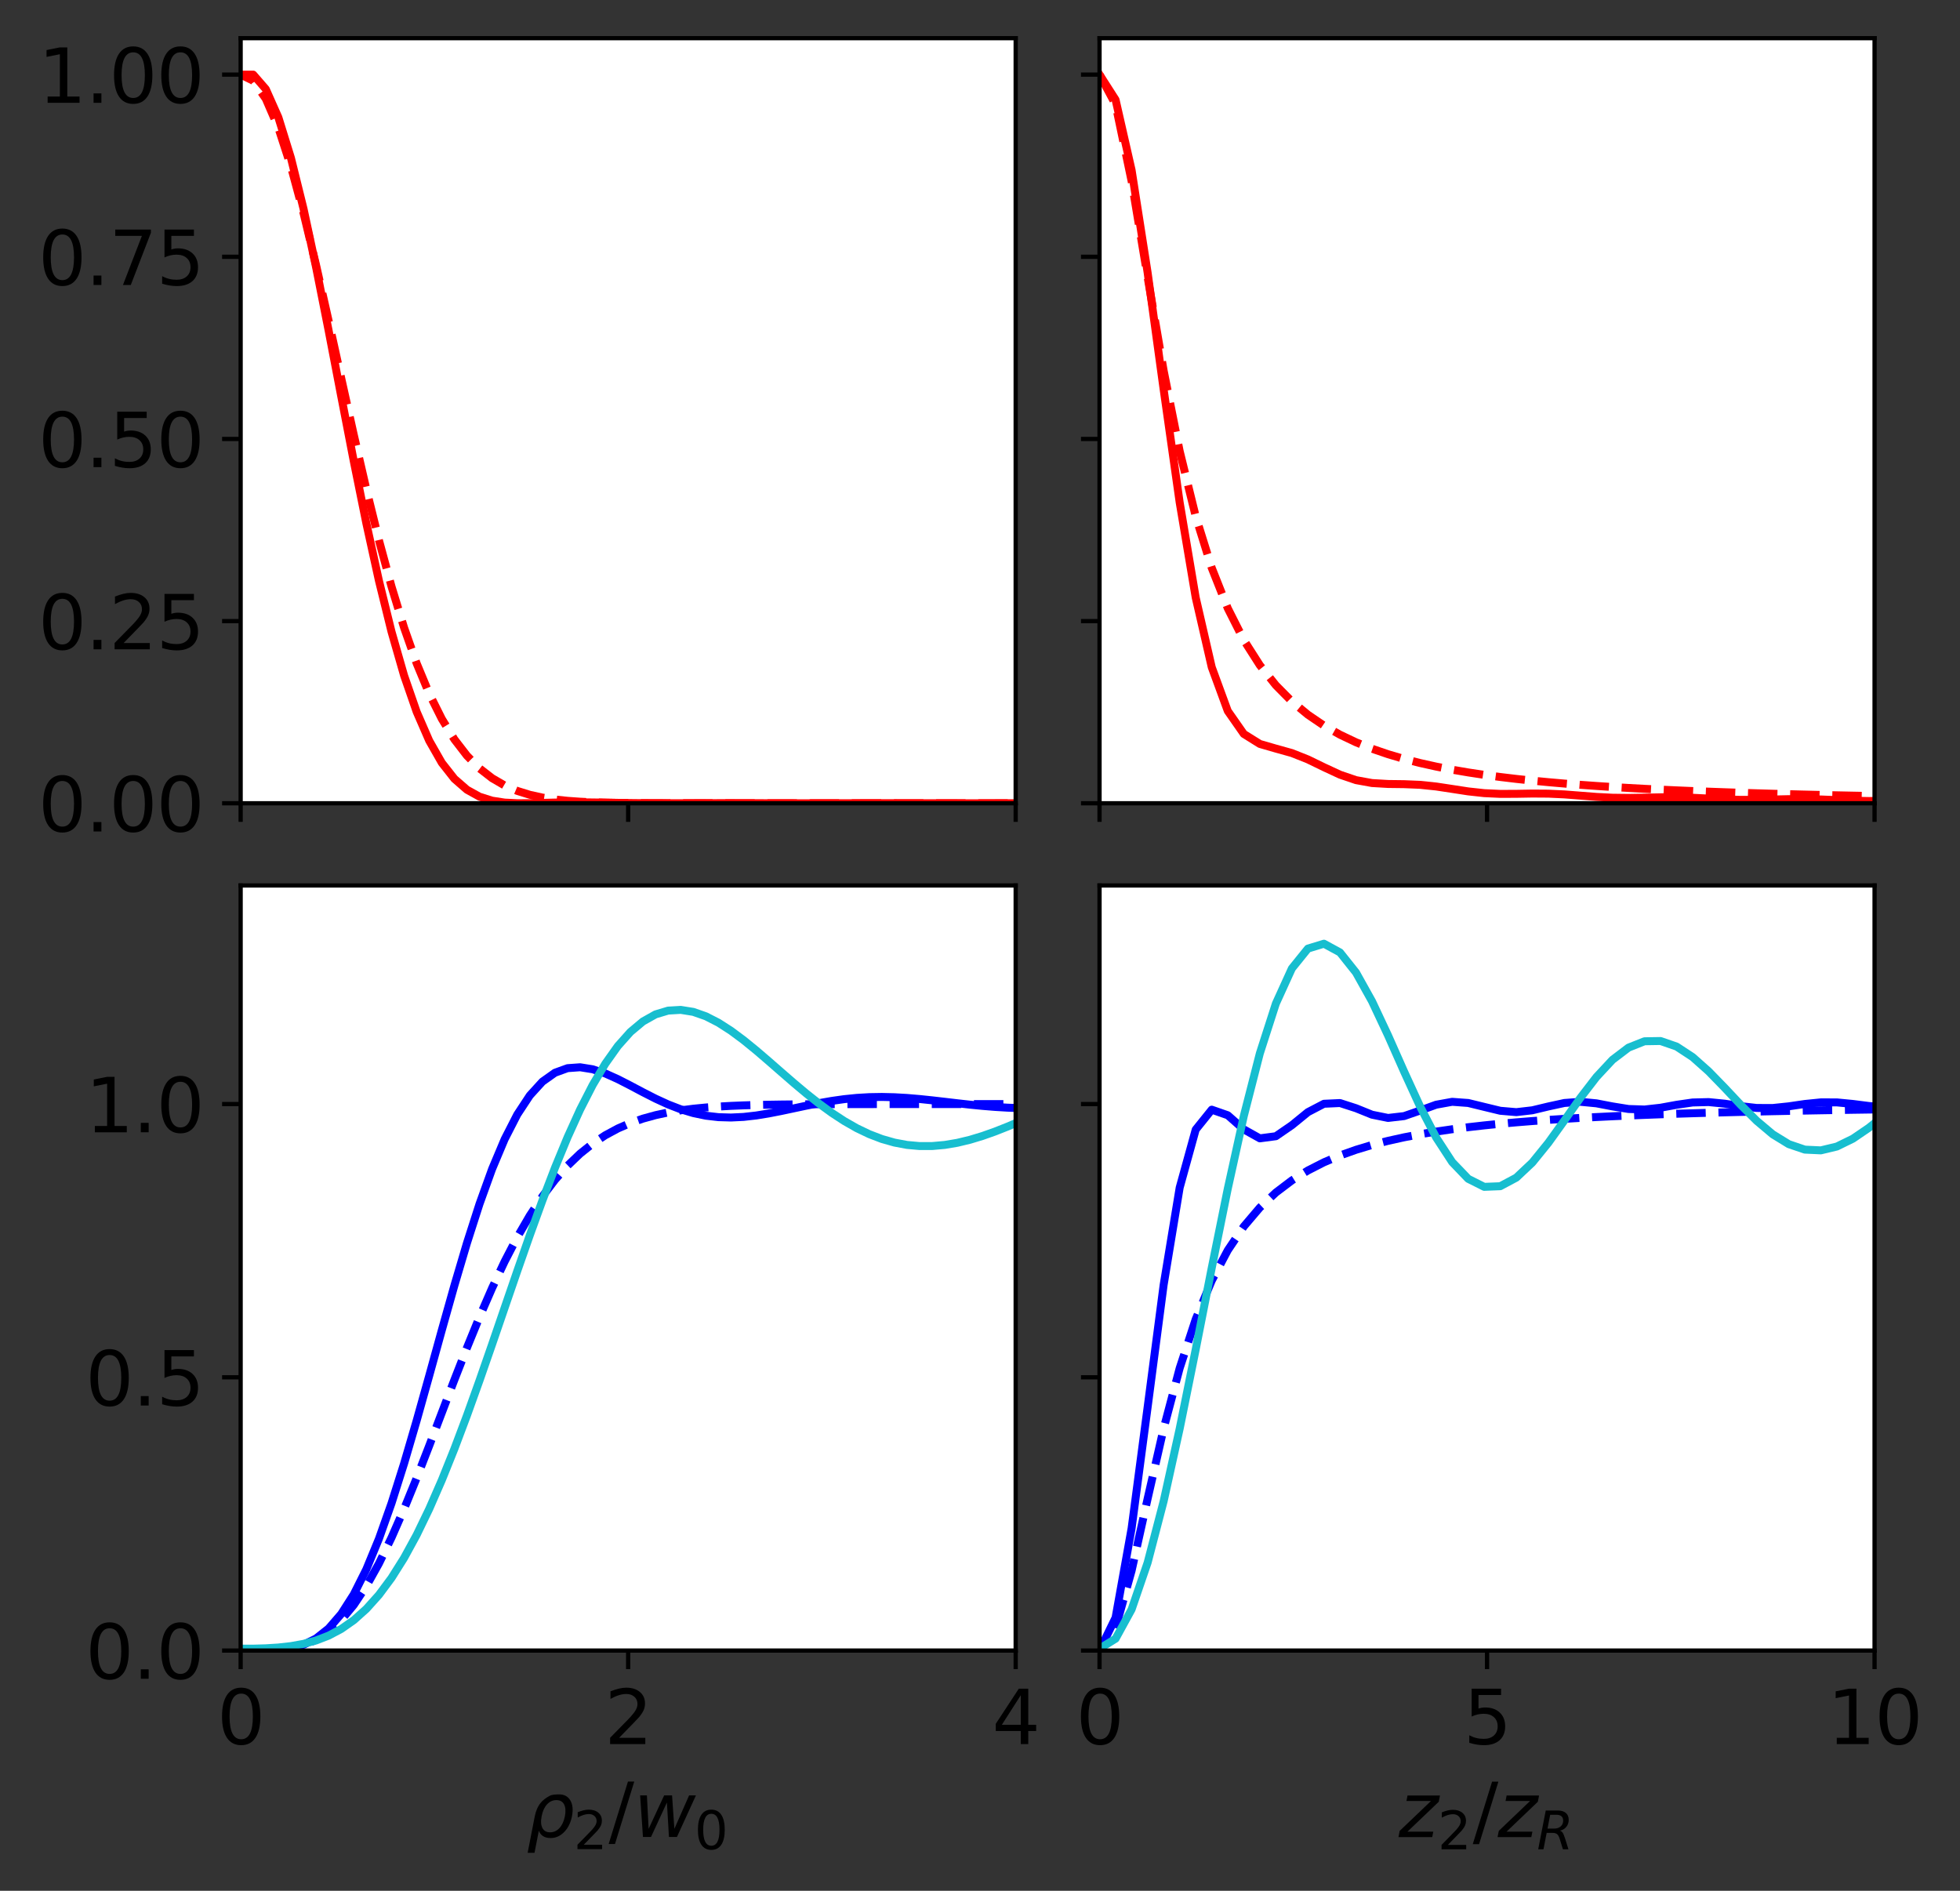 <?xml version="1.0" encoding="utf-8" standalone="no"?>
<!DOCTYPE svg PUBLIC "-//W3C//DTD SVG 1.1//EN"
  "http://www.w3.org/Graphics/SVG/1.1/DTD/svg11.dtd">
<svg height="356.499pt" version="1.1" viewBox="0 0 369.542 356.499" width="369.542pt" xmlns="http://www.w3.org/2000/svg" xmlns:xlink="http://www.w3.org/1999/xlink">
 <rect x="0" y="0" width="369.542" height="356.499" fill="#333333" stroke="none"/>
 <defs>
  <style type="text/css">*{stroke-linecap:butt;stroke-linejoin:round;}</style>
 </defs>
 <g id="figure_1">
  <g id="patch_1">
   <path d="M 0 356.499 
L 369.542 356.499 
L 369.542 0 
L 0 0 
z
" style="fill:none;"/>
  </g>
  <g id="axes_1">
   <g id="patch_2">
    <path d="M 45.372 151.45 
L 191.497 151.45 
L 191.497 7.2 
L 45.372 7.2 
z
" style="fill:#ffffff;"/>
   </g>
   <g id="matplotlib.axis_1">
    <g id="xtick_1">
     <g id="line2d_1">
      <defs>
       <path d="M 0 0 
L 0 3.5 
" id="m3ae72038e8" style="stroke:#000000;stroke-width:0.8;"/>
      </defs>
      <g>
       <use style="stroke:#000000;stroke-width:0.8;" x="45.372" xlink:href="#m3ae72038e8" y="151.45"/>
      </g>
     </g>
    </g>
    <g id="xtick_2">
     <g id="line2d_2">
      <g>
       <use style="stroke:#000000;stroke-width:0.8;" x="118.434" xlink:href="#m3ae72038e8" y="151.45"/>
      </g>
     </g>
    </g>
    <g id="xtick_3">
     <g id="line2d_3">
      <g>
       <use style="stroke:#000000;stroke-width:0.8;" x="191.497" xlink:href="#m3ae72038e8" y="151.45"/>
      </g>
     </g>
    </g>
   </g>
   <g id="matplotlib.axis_2">
    <g id="ytick_1">
     <g id="line2d_4">
      <defs>
       <path d="M 0 0 
L -3.5 0 
" id="mffeefdc581" style="stroke:#000000;stroke-width:0.8;"/>
      </defs>
      <g>
       <use style="stroke:#000000;stroke-width:0.8;" x="45.372" xlink:href="#mffeefdc581" y="151.45"/>
      </g>
     </g>
     <g id="text_1">
      <!-- 0.00 -->
      <g transform="translate(7.2 156.769)scale(0.14 -0.14)">
       <defs>
        <path d="M 2034 4250 
Q 1547 4250 1301 3770 
Q 1056 3291 1056 2328 
Q 1056 1369 1301 889 
Q 1547 409 2034 409 
Q 2525 409 2770 889 
Q 3016 1369 3016 2328 
Q 3016 3291 2770 3770 
Q 2525 4250 2034 4250 
z
M 2034 4750 
Q 2819 4750 3233 4129 
Q 3647 3509 3647 2328 
Q 3647 1150 3233 529 
Q 2819 -91 2034 -91 
Q 1250 -91 836 529 
Q 422 1150 422 2328 
Q 422 3509 836 4129 
Q 1250 4750 2034 4750 
z
" id="DejaVuSans-30" transform="scale(0.016)"/>
        <path d="M 684 794 
L 1344 794 
L 1344 0 
L 684 0 
L 684 794 
z
" id="DejaVuSans-2e" transform="scale(0.016)"/>
       </defs>
       <use xlink:href="#DejaVuSans-30"/>
       <use x="63.623" xlink:href="#DejaVuSans-2e"/>
       <use x="95.41" xlink:href="#DejaVuSans-30"/>
       <use x="159.033" xlink:href="#DejaVuSans-30"/>
      </g>
     </g>
    </g>
    <g id="ytick_2">
     <g id="line2d_5">
      <g>
       <use style="stroke:#000000;stroke-width:0.8;" x="45.372" xlink:href="#mffeefdc581" y="117.105"/>
      </g>
     </g>
     <g id="text_2">
      <!-- 0.25 -->
      <g transform="translate(7.2 122.424)scale(0.14 -0.14)">
       <defs>
        <path d="M 1228 531 
L 3431 531 
L 3431 0 
L 469 0 
L 469 531 
Q 828 903 1448 1529 
Q 2069 2156 2228 2338 
Q 2531 2678 2651 2914 
Q 2772 3150 2772 3378 
Q 2772 3750 2511 3984 
Q 2250 4219 1831 4219 
Q 1534 4219 1204 4116 
Q 875 4013 500 3803 
L 500 4441 
Q 881 4594 1212 4672 
Q 1544 4750 1819 4750 
Q 2544 4750 2975 4387 
Q 3406 4025 3406 3419 
Q 3406 3131 3298 2873 
Q 3191 2616 2906 2266 
Q 2828 2175 2409 1742 
Q 1991 1309 1228 531 
z
" id="DejaVuSans-32" transform="scale(0.016)"/>
        <path d="M 691 4666 
L 3169 4666 
L 3169 4134 
L 1269 4134 
L 1269 2991 
Q 1406 3038 1543 3061 
Q 1681 3084 1819 3084 
Q 2600 3084 3056 2656 
Q 3513 2228 3513 1497 
Q 3513 744 3044 326 
Q 2575 -91 1722 -91 
Q 1428 -91 1123 -41 
Q 819 9 494 109 
L 494 744 
Q 775 591 1075 516 
Q 1375 441 1709 441 
Q 2250 441 2565 725 
Q 2881 1009 2881 1497 
Q 2881 1984 2565 2268 
Q 2250 2553 1709 2553 
Q 1456 2553 1204 2497 
Q 953 2441 691 2322 
L 691 4666 
z
" id="DejaVuSans-35" transform="scale(0.016)"/>
       </defs>
       <use xlink:href="#DejaVuSans-30"/>
       <use x="63.623" xlink:href="#DejaVuSans-2e"/>
       <use x="95.41" xlink:href="#DejaVuSans-32"/>
       <use x="159.033" xlink:href="#DejaVuSans-35"/>
      </g>
     </g>
    </g>
    <g id="ytick_3">
     <g id="line2d_6">
      <g>
       <use style="stroke:#000000;stroke-width:0.8;" x="45.372" xlink:href="#mffeefdc581" y="82.76"/>
      </g>
     </g>
     <g id="text_3">
      <!-- 0.50 -->
      <g transform="translate(7.2 88.078)scale(0.14 -0.14)">
       <use xlink:href="#DejaVuSans-30"/>
       <use x="63.623" xlink:href="#DejaVuSans-2e"/>
       <use x="95.41" xlink:href="#DejaVuSans-35"/>
       <use x="159.033" xlink:href="#DejaVuSans-30"/>
      </g>
     </g>
    </g>
    <g id="ytick_4">
     <g id="line2d_7">
      <g>
       <use style="stroke:#000000;stroke-width:0.8;" x="45.372" xlink:href="#mffeefdc581" y="48.414"/>
      </g>
     </g>
     <g id="text_4">
      <!-- 0.75 -->
      <g transform="translate(7.2 53.733)scale(0.14 -0.14)">
       <defs>
        <path d="M 525 4666 
L 3525 4666 
L 3525 4397 
L 1831 0 
L 1172 0 
L 2766 4134 
L 525 4134 
L 525 4666 
z
" id="DejaVuSans-37" transform="scale(0.016)"/>
       </defs>
       <use xlink:href="#DejaVuSans-30"/>
       <use x="63.623" xlink:href="#DejaVuSans-2e"/>
       <use x="95.41" xlink:href="#DejaVuSans-37"/>
       <use x="159.033" xlink:href="#DejaVuSans-35"/>
      </g>
     </g>
    </g>
    <g id="ytick_5">
     <g id="line2d_8">
      <g>
       <use style="stroke:#000000;stroke-width:0.8;" x="45.372" xlink:href="#mffeefdc581" y="14.069"/>
      </g>
     </g>
     <g id="text_5">
      <!-- 1.00 -->
      <g transform="translate(7.2 19.388)scale(0.14 -0.14)">
       <defs>
        <path d="M 794 531 
L 1825 531 
L 1825 4091 
L 703 3866 
L 703 4441 
L 1819 4666 
L 2450 4666 
L 2450 531 
L 3481 531 
L 3481 0 
L 794 0 
L 794 531 
z
" id="DejaVuSans-31" transform="scale(0.016)"/>
       </defs>
       <use xlink:href="#DejaVuSans-31"/>
       <use x="63.623" xlink:href="#DejaVuSans-2e"/>
       <use x="95.41" xlink:href="#DejaVuSans-30"/>
       <use x="159.033" xlink:href="#DejaVuSans-30"/>
      </g>
     </g>
    </g>
   </g>
   <g id="line2d_9">
    <path clip-path="url(#p128662dbd9)" d="M 43.001 15.221 
L 45.372 14.069 
L 47.742 15.221 
L 50.113 18.62 
L 52.484 24.097 
L 54.854 31.388 
L 57.225 40.152 
L 59.595 50 
L 61.966 60.52 
L 64.336 71.311 
L 66.707 82.002 
L 69.078 92.271 
L 71.448 101.864 
L 73.819 110.596 
L 76.189 118.352 
L 78.56 125.084 
L 80.931 130.798 
L 83.301 135.543 
L 85.672 139.403 
L 88.042 142.478 
L 90.413 144.88 
L 92.783 146.72 
L 95.154 148.101 
L 97.525 149.118 
L 99.895 149.854 
L 102.266 150.376 
L 104.636 150.739 
L 107.007 150.987 
L 109.377 151.154 
L 111.748 151.264 
L 114.119 151.335 
L 116.489 151.38 
L 118.86 151.408 
L 121.23 151.425 
L 123.601 151.436 
L 125.971 151.442 
L 128.342 151.445 
L 130.713 151.448 
L 133.083 151.449 
L 135.454 151.449 
L 137.824 151.45 
L 140.195 151.45 
L 142.566 151.45 
L 144.936 151.45 
L 147.307 151.45 
L 149.677 151.45 
L 152.048 151.45 
L 154.418 151.45 
L 156.789 151.45 
L 159.16 151.45 
L 161.53 151.45 
L 163.901 151.45 
L 166.271 151.45 
L 168.642 151.45 
L 171.012 151.45 
L 173.383 151.45 
L 175.754 151.45 
L 178.124 151.45 
L 180.495 151.45 
L 182.865 151.45 
L 185.236 151.45 
L 187.607 151.45 
L 189.977 151.45 
L 192.348 151.45 
" style="fill:none;stroke:#ff0000;stroke-dasharray:5.55,2.4;stroke-dashoffset:0;stroke-width:1.5;"/>
   </g>
   <g id="line2d_10">
    <path clip-path="url(#p128662dbd9)" d="M 43.001 16.833 
L 45.372 14.081 
L 47.742 14.069 
L 50.113 16.8 
L 52.484 22.128 
L 54.854 29.776 
L 57.225 39.352 
L 59.595 50.384 
L 61.966 62.35 
L 64.336 74.719 
L 66.707 86.986 
L 69.078 98.702 
L 71.448 109.502 
L 73.819 119.114 
L 76.189 127.374 
L 78.56 134.215 
L 80.931 139.664 
L 83.301 143.82 
L 85.672 146.836 
L 88.042 148.9 
L 90.413 150.21 
L 92.783 150.959 
L 95.154 151.322 
L 97.525 151.443 
L 99.895 151.434 
L 102.266 151.376 
L 104.636 151.316 
L 107.007 151.28 
L 109.377 151.274 
L 111.748 151.294 
L 114.119 151.33 
L 116.489 151.37 
L 118.86 151.406 
L 121.23 151.432 
L 123.601 151.446 
L 125.971 151.45 
L 128.342 151.446 
L 130.713 151.44 
L 133.083 151.433 
L 135.454 151.429 
L 137.824 151.429 
L 140.195 151.431 
L 142.566 151.436 
L 144.936 151.442 
L 147.307 151.446 
L 149.677 151.449 
L 152.048 151.45 
L 154.418 151.448 
L 156.789 151.446 
L 159.16 151.443 
L 161.53 151.44 
L 163.901 151.438 
L 166.271 151.438 
L 168.642 151.439 
L 171.012 151.442 
L 173.383 151.444 
L 175.754 151.447 
L 178.124 151.448 
L 180.495 151.449 
L 182.865 151.45 
L 185.236 151.45 
L 187.607 151.449 
L 189.977 151.448 
L 192.348 151.448 
" style="fill:none;stroke:#ff0000;stroke-linecap:square;stroke-width:1.5;"/>
   </g>
   <g id="patch_3">
    <path d="M 45.372 151.45 
L 45.372 7.2 
" style="fill:none;stroke:#000000;stroke-linecap:square;stroke-linejoin:miter;stroke-width:0.8;"/>
   </g>
   <g id="patch_4">
    <path d="M 191.497 151.45 
L 191.497 7.2 
" style="fill:none;stroke:#000000;stroke-linecap:square;stroke-linejoin:miter;stroke-width:0.8;"/>
   </g>
   <g id="patch_5">
    <path d="M 45.372 151.45 
L 191.497 151.45 
" style="fill:none;stroke:#000000;stroke-linecap:square;stroke-linejoin:miter;stroke-width:0.8;"/>
   </g>
   <g id="patch_6">
    <path d="M 45.372 7.2 
L 191.497 7.2 
" style="fill:none;stroke:#000000;stroke-linecap:square;stroke-linejoin:miter;stroke-width:0.8;"/>
   </g>
  </g>
  <g id="axes_2">
   <g id="patch_7">
    <path d="M 207.309 151.45 
L 353.434 151.45 
L 353.434 7.2 
L 207.309 7.2 
z
" style="fill:#ffffff;"/>
   </g>
   <g id="matplotlib.axis_3">
    <g id="xtick_4">
     <g id="line2d_11">
      <g>
       <use style="stroke:#000000;stroke-width:0.8;" x="207.309" xlink:href="#m3ae72038e8" y="151.45"/>
      </g>
     </g>
    </g>
    <g id="xtick_5">
     <g id="line2d_12">
      <g>
       <use style="stroke:#000000;stroke-width:0.8;" x="280.372" xlink:href="#m3ae72038e8" y="151.45"/>
      </g>
     </g>
    </g>
    <g id="xtick_6">
     <g id="line2d_13">
      <g>
       <use style="stroke:#000000;stroke-width:0.8;" x="353.434" xlink:href="#m3ae72038e8" y="151.45"/>
      </g>
     </g>
    </g>
   </g>
   <g id="matplotlib.axis_4">
    <g id="ytick_6">
     <g id="line2d_14">
      <g>
       <use style="stroke:#000000;stroke-width:0.8;" x="207.309" xlink:href="#mffeefdc581" y="151.45"/>
      </g>
     </g>
    </g>
    <g id="ytick_7">
     <g id="line2d_15">
      <g>
       <use style="stroke:#000000;stroke-width:0.8;" x="207.309" xlink:href="#mffeefdc581" y="117.105"/>
      </g>
     </g>
    </g>
    <g id="ytick_8">
     <g id="line2d_16">
      <g>
       <use style="stroke:#000000;stroke-width:0.8;" x="207.309" xlink:href="#mffeefdc581" y="82.76"/>
      </g>
     </g>
    </g>
    <g id="ytick_9">
     <g id="line2d_17">
      <g>
       <use style="stroke:#000000;stroke-width:0.8;" x="207.309" xlink:href="#mffeefdc581" y="48.414"/>
      </g>
     </g>
    </g>
    <g id="ytick_10">
     <g id="line2d_18">
      <g>
       <use style="stroke:#000000;stroke-width:0.8;" x="207.309" xlink:href="#mffeefdc581" y="14.069"/>
      </g>
     </g>
    </g>
   </g>
   <g id="line2d_19">
    <path clip-path="url(#pe9b7efd2d1)" d="M 207.309 14.081 
L 210.332 18.804 
L 213.354 32.069 
L 216.376 51.405 
L 219.398 73.437 
L 222.42 94.749 
L 225.442 112.675 
L 228.464 125.8 
L 231.487 134.046 
L 234.509 138.376 
L 237.531 140.265 
L 240.553 141.14 
L 243.575 141.983 
L 246.597 143.186 
L 249.62 144.655 
L 252.642 146.058 
L 255.664 147.088 
L 258.686 147.637 
L 261.708 147.812 
L 264.73 147.85 
L 267.753 147.975 
L 270.775 148.289 
L 273.797 148.747 
L 276.819 149.211 
L 279.841 149.542 
L 282.863 149.681 
L 285.886 149.669 
L 288.908 149.618 
L 291.93 149.638 
L 294.952 149.78 
L 297.974 150.013 
L 300.996 150.25 
L 304.018 150.405 
L 307.041 150.442 
L 310.063 150.39 
L 313.085 150.325 
L 316.107 150.322 
L 319.129 150.411 
L 322.151 150.565 
L 325.174 150.718 
L 328.196 150.807 
L 331.218 150.805 
L 334.24 150.741 
L 337.262 150.674 
L 340.284 150.665 
L 343.307 150.734 
L 346.329 150.855 
L 349.351 150.971 
L 352.373 151.027 
L 355.395 151.005 
L 358.417 150.933 
L 361.439 150.867 
L 364.462 150.858 
L 367.484 150.921 
L 370.506 151.028 
L 370.542 151.03 
" style="fill:none;stroke:#ff0000;stroke-linecap:square;stroke-width:1.5;"/>
   </g>
   <g id="line2d_20">
    <path clip-path="url(#pe9b7efd2d1)" d="M 207.309 14.069 
L 210.332 19.704 
L 213.354 34.141 
L 216.376 52.256 
L 219.398 69.889 
L 222.42 85.062 
L 225.442 97.361 
L 228.464 107.076 
L 231.487 114.693 
L 234.509 120.68 
L 237.531 125.418 
L 240.553 129.205 
L 243.575 132.261 
L 246.597 134.755 
L 249.62 136.81 
L 252.642 138.519 
L 255.664 139.954 
L 258.686 141.168 
L 261.708 142.204 
L 264.73 143.094 
L 267.753 143.864 
L 270.775 144.534 
L 273.797 145.12 
L 276.819 145.636 
L 279.841 146.092 
L 282.863 146.496 
L 285.886 146.858 
L 288.908 147.181 
L 291.93 147.472 
L 294.952 147.734 
L 297.974 147.972 
L 300.996 148.187 
L 304.018 148.384 
L 307.041 148.563 
L 310.063 148.727 
L 313.085 148.877 
L 316.107 149.016 
L 319.129 149.143 
L 322.151 149.261 
L 325.174 149.37 
L 328.196 149.472 
L 331.218 149.566 
L 334.24 149.653 
L 337.262 149.735 
L 340.284 149.811 
L 343.307 149.882 
L 346.329 149.949 
L 349.351 150.011 
L 352.373 150.07 
L 355.395 150.125 
L 358.417 150.177 
L 361.439 150.226 
L 364.462 150.272 
L 367.484 150.316 
L 370.506 150.357 
L 370.542 150.358 
" style="fill:none;stroke:#ff0000;stroke-dasharray:5.55,2.4;stroke-dashoffset:0;stroke-width:1.5;"/>
   </g>
   <g id="patch_8">
    <path d="M 207.309 151.45 
L 207.309 7.2 
" style="fill:none;stroke:#000000;stroke-linecap:square;stroke-linejoin:miter;stroke-width:0.8;"/>
   </g>
   <g id="patch_9">
    <path d="M 353.434 151.45 
L 353.434 7.2 
" style="fill:none;stroke:#000000;stroke-linecap:square;stroke-linejoin:miter;stroke-width:0.8;"/>
   </g>
   <g id="patch_10">
    <path d="M 207.309 151.45 
L 353.434 151.45 
" style="fill:none;stroke:#000000;stroke-linecap:square;stroke-linejoin:miter;stroke-width:0.8;"/>
   </g>
   <g id="patch_11">
    <path d="M 207.309 7.2 
L 353.434 7.2 
" style="fill:none;stroke:#000000;stroke-linecap:square;stroke-linejoin:miter;stroke-width:0.8;"/>
   </g>
  </g>
  <g id="axes_3">
   <g id="patch_12">
    <path d="M 45.372 311.2 
L 191.497 311.2 
L 191.497 166.95 
L 45.372 166.95 
z
" style="fill:#ffffff;"/>
   </g>
   <g id="matplotlib.axis_5">
    <g id="xtick_7">
     <g id="line2d_21">
      <g>
       <use style="stroke:#000000;stroke-width:0.8;" x="45.372" xlink:href="#m3ae72038e8" y="311.2"/>
      </g>
     </g>
     <g id="text_6">
      <!-- 0 -->
      <g transform="translate(40.918 328.838)scale(0.14 -0.14)">
       <use xlink:href="#DejaVuSans-30"/>
      </g>
     </g>
    </g>
    <g id="xtick_8">
     <g id="line2d_22">
      <g>
       <use style="stroke:#000000;stroke-width:0.8;" x="118.434" xlink:href="#m3ae72038e8" y="311.2"/>
      </g>
     </g>
     <g id="text_7">
      <!-- 2 -->
      <g transform="translate(113.981 328.838)scale(0.14 -0.14)">
       <use xlink:href="#DejaVuSans-32"/>
      </g>
     </g>
    </g>
    <g id="xtick_9">
     <g id="line2d_23">
      <g>
       <use style="stroke:#000000;stroke-width:0.8;" x="191.497" xlink:href="#m3ae72038e8" y="311.2"/>
      </g>
     </g>
     <g id="text_8">
      <!-- 4 -->
      <g transform="translate(187.043 328.838)scale(0.14 -0.14)">
       <defs>
        <path d="M 2419 4116 
L 825 1625 
L 2419 1625 
L 2419 4116 
z
M 2253 4666 
L 3047 4666 
L 3047 1625 
L 3713 1625 
L 3713 1100 
L 3047 1100 
L 3047 0 
L 2419 0 
L 2419 1100 
L 313 1100 
L 313 1709 
L 2253 4666 
z
" id="DejaVuSans-34" transform="scale(0.016)"/>
       </defs>
       <use xlink:href="#DejaVuSans-34"/>
      </g>
     </g>
    </g>
    <g id="text_9">
     <!-- $\rho_2/w_0$ -->
     <g transform="translate(99.254 346.359)scale(0.14 -0.14)">
      <defs>
       <path d="M 1203 2875 
Q 1453 3194 1981 3475 
Q 2188 3584 2756 3584 
Q 3394 3584 3694 3078 
Q 3994 2572 3834 1747 
Q 3672 922 3175 415 
Q 2678 -91 2041 -91 
Q 1656 -91 1409 63 
Q 1163 213 1044 525 
L 681 -1331 
L 103 -1331 
L 697 1716 
Q 838 2438 1203 2875 
z
M 3238 1747 
Q 3359 2381 3169 2744 
Q 2978 3103 2522 3103 
Q 2066 3103 1734 2744 
Q 1403 2381 1281 1747 
Q 1156 1113 1347 750 
Q 1538 391 1994 391 
Q 2450 391 2781 750 
Q 3113 1113 3238 1747 
z
" id="DejaVuSans-Oblique-3c1" transform="scale(0.016)"/>
       <path d="M 1625 4666 
L 2156 4666 
L 531 -594 
L 0 -594 
L 1625 4666 
z
" id="DejaVuSans-2f" transform="scale(0.016)"/>
       <path d="M 544 3500 
L 1113 3500 
L 1259 684 
L 2566 3500 
L 3231 3500 
L 3425 684 
L 4666 3500 
L 5241 3500 
L 3641 0 
L 2969 0 
L 2797 2900 
L 1459 0 
L 781 0 
L 544 3500 
z
" id="DejaVuSans-Oblique-77" transform="scale(0.016)"/>
      </defs>
      <use transform="translate(0 0.094)" xlink:href="#DejaVuSans-Oblique-3c1"/>
      <use transform="translate(63.477 -16.312)scale(0.7)" xlink:href="#DejaVuSans-32"/>
      <use transform="translate(110.747 0.094)" xlink:href="#DejaVuSans-2f"/>
      <use transform="translate(144.438 0.094)" xlink:href="#DejaVuSans-Oblique-77"/>
      <use transform="translate(226.226 -16.312)scale(0.7)" xlink:href="#DejaVuSans-30"/>
     </g>
    </g>
   </g>
   <g id="matplotlib.axis_6">
    <g id="ytick_11">
     <g id="line2d_24">
      <g>
       <use style="stroke:#000000;stroke-width:0.8;" x="45.372" xlink:href="#mffeefdc581" y="311.2"/>
      </g>
     </g>
     <g id="text_10">
      <!-- 0.0 -->
      <g transform="translate(16.108 316.519)scale(0.14 -0.14)">
       <use xlink:href="#DejaVuSans-30"/>
       <use x="63.623" xlink:href="#DejaVuSans-2e"/>
       <use x="95.41" xlink:href="#DejaVuSans-30"/>
      </g>
     </g>
    </g>
    <g id="ytick_12">
     <g id="line2d_25">
      <g>
       <use style="stroke:#000000;stroke-width:0.8;" x="45.372" xlink:href="#mffeefdc581" y="259.682"/>
      </g>
     </g>
     <g id="text_11">
      <!-- 0.5 -->
      <g transform="translate(16.108 265.001)scale(0.14 -0.14)">
       <use xlink:href="#DejaVuSans-30"/>
       <use x="63.623" xlink:href="#DejaVuSans-2e"/>
       <use x="95.41" xlink:href="#DejaVuSans-35"/>
      </g>
     </g>
    </g>
    <g id="ytick_13">
     <g id="line2d_26">
      <g>
       <use style="stroke:#000000;stroke-width:0.8;" x="45.372" xlink:href="#mffeefdc581" y="208.164"/>
      </g>
     </g>
     <g id="text_12">
      <!-- 1.0 -->
      <g transform="translate(16.108 213.483)scale(0.14 -0.14)">
       <use xlink:href="#DejaVuSans-31"/>
       <use x="63.623" xlink:href="#DejaVuSans-2e"/>
       <use x="95.41" xlink:href="#DejaVuSans-30"/>
      </g>
     </g>
    </g>
   </g>
   <g id="line2d_27">
    <path clip-path="url(#p0a492190ad)" d="M 43.001 311.198 
L 45.372 311.2 
L 47.742 311.198 
L 50.113 311.171 
L 52.484 311.057 
L 54.854 310.763 
L 57.225 310.171 
L 59.595 309.161 
L 61.966 307.618 
L 64.336 305.45 
L 66.707 302.594 
L 69.078 299.03 
L 71.448 294.779 
L 73.819 289.899 
L 76.189 284.488 
L 78.56 278.667 
L 80.931 272.574 
L 83.301 266.355 
L 85.672 260.152 
L 88.042 254.097 
L 90.413 248.301 
L 92.783 242.855 
L 95.154 237.828 
L 97.525 233.262 
L 99.895 229.179 
L 102.266 225.582 
L 104.636 222.457 
L 107.007 219.778 
L 109.377 217.51 
L 111.748 215.615 
L 114.119 214.048 
L 116.489 212.769 
L 118.86 211.735 
L 121.23 210.908 
L 123.601 210.255 
L 125.971 209.743 
L 128.342 209.346 
L 130.713 209.041 
L 133.083 208.81 
L 135.454 208.635 
L 137.824 208.505 
L 140.195 208.408 
L 142.566 208.338 
L 144.936 208.287 
L 147.307 208.25 
L 149.677 208.224 
L 152.048 208.205 
L 154.418 208.192 
L 156.789 208.183 
L 159.16 208.177 
L 161.53 208.173 
L 163.901 208.17 
L 166.271 208.168 
L 168.642 208.167 
L 171.012 208.166 
L 173.383 208.165 
L 175.754 208.165 
L 178.124 208.165 
L 180.495 208.165 
L 182.865 208.164 
L 185.236 208.164 
L 187.607 208.164 
L 189.977 208.164 
L 192.348 208.164 
" style="fill:none;stroke:#0000ff;stroke-dasharray:5.55,2.4;stroke-dashoffset:0;stroke-width:1.5;"/>
   </g>
   <g id="line2d_28">
    <path clip-path="url(#p0a492190ad)" d="M 43.001 311.171 
L 45.372 311.195 
L 47.742 311.195 
L 50.113 311.171 
L 52.484 311.063 
L 54.854 310.757 
L 57.225 310.1 
L 59.595 308.918 
L 61.966 307.036 
L 64.336 304.299 
L 66.707 300.596 
L 69.078 295.866 
L 71.448 290.118 
L 73.819 283.427 
L 76.189 275.934 
L 78.56 267.835 
L 80.931 259.367 
L 83.301 250.791 
L 85.672 242.371 
L 88.042 234.361 
L 90.413 226.98 
L 92.783 220.408 
L 95.154 214.772 
L 97.525 210.144 
L 99.895 206.543 
L 102.266 203.939 
L 104.636 202.258 
L 107.007 201.396 
L 109.377 201.224 
L 111.748 201.605 
L 114.119 202.397 
L 116.489 203.463 
L 118.86 204.679 
L 121.23 205.936 
L 123.601 207.144 
L 125.971 208.232 
L 128.342 209.148 
L 130.713 209.862 
L 133.083 210.356 
L 135.454 210.632 
L 137.824 210.701 
L 140.195 210.587 
L 142.566 210.319 
L 144.936 209.934 
L 147.307 209.471 
L 149.677 208.968 
L 152.048 208.463 
L 154.418 207.989 
L 156.789 207.573 
L 159.16 207.238 
L 161.53 206.997 
L 163.901 206.858 
L 166.271 206.819 
L 168.642 206.874 
L 171.012 207.01 
L 173.383 207.212 
L 175.754 207.459 
L 178.124 207.732 
L 180.495 208.01 
L 182.865 208.275 
L 185.236 208.51 
L 187.607 208.702 
L 189.977 208.843 
L 192.348 208.926 
" style="fill:none;stroke:#0000ff;stroke-linecap:square;stroke-width:1.5;"/>
   </g>
   <g id="line2d_29">
    <path clip-path="url(#p0a492190ad)" d="M 43.001 310.774 
L 45.372 310.841 
L 47.742 310.841 
L 50.113 310.774 
L 52.484 310.624 
L 54.854 310.359 
L 57.225 309.935 
L 59.595 309.298 
L 61.966 308.384 
L 64.336 307.128 
L 66.707 305.466 
L 69.078 303.34 
L 71.448 300.698 
L 73.819 297.505 
L 76.189 293.738 
L 78.56 289.395 
L 80.931 284.492 
L 83.301 279.064 
L 85.672 273.167 
L 88.042 266.872 
L 90.413 260.269 
L 92.783 253.457 
L 95.154 246.545 
L 97.525 239.648 
L 99.895 232.879 
L 102.266 226.351 
L 104.636 220.169 
L 107.007 214.425 
L 109.377 209.203 
L 111.748 204.566 
L 114.119 200.564 
L 116.489 197.227 
L 118.86 194.569 
L 121.23 192.585 
L 123.601 191.254 
L 125.971 190.543 
L 128.342 190.405 
L 130.713 190.783 
L 133.083 191.612 
L 135.454 192.824 
L 137.824 194.347 
L 140.195 196.11 
L 142.566 198.041 
L 144.936 200.075 
L 147.307 202.148 
L 149.677 204.204 
L 152.048 206.193 
L 154.418 208.071 
L 156.789 209.801 
L 159.16 211.354 
L 161.53 212.707 
L 163.901 213.842 
L 166.271 214.75 
L 168.642 215.425 
L 171.012 215.868 
L 173.383 216.082 
L 175.754 216.078 
L 178.124 215.868 
L 180.495 215.469 
L 182.865 214.9 
L 185.236 214.183 
L 187.607 213.343 
L 189.977 212.405 
L 192.348 211.398 
" style="fill:none;stroke:#17becf;stroke-linecap:square;stroke-width:1.5;"/>
   </g>
   <g id="patch_13">
    <path d="M 45.372 311.2 
L 45.372 166.95 
" style="fill:none;stroke:#000000;stroke-linecap:square;stroke-linejoin:miter;stroke-width:0.8;"/>
   </g>
   <g id="patch_14">
    <path d="M 191.497 311.2 
L 191.497 166.95 
" style="fill:none;stroke:#000000;stroke-linecap:square;stroke-linejoin:miter;stroke-width:0.8;"/>
   </g>
   <g id="patch_15">
    <path d="M 45.372 311.2 
L 191.497 311.2 
" style="fill:none;stroke:#000000;stroke-linecap:square;stroke-linejoin:miter;stroke-width:0.8;"/>
   </g>
   <g id="patch_16">
    <path d="M 45.372 166.95 
L 191.497 166.95 
" style="fill:none;stroke:#000000;stroke-linecap:square;stroke-linejoin:miter;stroke-width:0.8;"/>
   </g>
  </g>
  <g id="axes_4">
   <g id="patch_17">
    <path d="M 207.309 311.2 
L 353.434 311.2 
L 353.434 166.95 
L 207.309 166.95 
z
" style="fill:#ffffff;"/>
   </g>
   <g id="matplotlib.axis_7">
    <g id="xtick_10">
     <g id="line2d_30">
      <g>
       <use style="stroke:#000000;stroke-width:0.8;" x="207.309" xlink:href="#m3ae72038e8" y="311.2"/>
      </g>
     </g>
     <g id="text_13">
      <!-- 0 -->
      <g transform="translate(202.856 328.838)scale(0.14 -0.14)">
       <use xlink:href="#DejaVuSans-30"/>
      </g>
     </g>
    </g>
    <g id="xtick_11">
     <g id="line2d_31">
      <g>
       <use style="stroke:#000000;stroke-width:0.8;" x="280.372" xlink:href="#m3ae72038e8" y="311.2"/>
      </g>
     </g>
     <g id="text_14">
      <!-- 5 -->
      <g transform="translate(275.918 328.838)scale(0.14 -0.14)">
       <use xlink:href="#DejaVuSans-35"/>
      </g>
     </g>
    </g>
    <g id="xtick_12">
     <g id="line2d_32">
      <g>
       <use style="stroke:#000000;stroke-width:0.8;" x="353.434" xlink:href="#m3ae72038e8" y="311.2"/>
      </g>
     </g>
     <g id="text_15">
      <!-- 10 -->
      <g transform="translate(344.527 328.838)scale(0.14 -0.14)">
       <use xlink:href="#DejaVuSans-31"/>
       <use x="63.623" xlink:href="#DejaVuSans-30"/>
      </g>
     </g>
    </g>
    <g id="text_16">
     <!-- $z_2/z_R$ -->
     <g transform="translate(263.712 346.387)scale(0.14 -0.14)">
      <defs>
       <path d="M 744 3500 
L 3475 3500 
L 3372 2975 
L 738 459 
L 2913 459 
L 2822 0 
L -19 0 
L 84 525 
L 2719 3041 
L 653 3041 
L 744 3500 
z
" id="DejaVuSans-Oblique-7a" transform="scale(0.016)"/>
       <path d="M 1613 4147 
L 1294 2491 
L 2106 2491 
Q 2584 2491 2879 2755 
Q 3175 3019 3175 3444 
Q 3175 3784 2976 3965 
Q 2778 4147 2406 4147 
L 1613 4147 
z
M 2772 2241 
Q 2972 2194 3105 2009 
Q 3238 1825 3413 1275 
L 3809 0 
L 3144 0 
L 2778 1197 
Q 2638 1659 2453 1815 
Q 2269 1972 1888 1972 
L 1191 1972 
L 806 0 
L 172 0 
L 1081 4666 
L 2503 4666 
Q 3150 4666 3495 4373 
Q 3841 4081 3841 3531 
Q 3841 3044 3547 2687 
Q 3253 2331 2772 2241 
z
" id="DejaVuSans-Oblique-52" transform="scale(0.016)"/>
      </defs>
      <use transform="translate(0 0.094)" xlink:href="#DejaVuSans-Oblique-7a"/>
      <use transform="translate(52.49 -16.312)scale(0.7)" xlink:href="#DejaVuSans-32"/>
      <use transform="translate(99.761 0.094)" xlink:href="#DejaVuSans-2f"/>
      <use transform="translate(133.452 0.094)" xlink:href="#DejaVuSans-Oblique-7a"/>
      <use transform="translate(185.942 -16.312)scale(0.7)" xlink:href="#DejaVuSans-Oblique-52"/>
     </g>
    </g>
   </g>
   <g id="matplotlib.axis_8">
    <g id="ytick_14">
     <g id="line2d_33">
      <g>
       <use style="stroke:#000000;stroke-width:0.8;" x="207.309" xlink:href="#mffeefdc581" y="311.2"/>
      </g>
     </g>
    </g>
    <g id="ytick_15">
     <g id="line2d_34">
      <g>
       <use style="stroke:#000000;stroke-width:0.8;" x="207.309" xlink:href="#mffeefdc581" y="259.682"/>
      </g>
     </g>
    </g>
    <g id="ytick_16">
     <g id="line2d_35">
      <g>
       <use style="stroke:#000000;stroke-width:0.8;" x="207.309" xlink:href="#mffeefdc581" y="208.164"/>
      </g>
     </g>
    </g>
   </g>
   <g id="line2d_36">
    <path clip-path="url(#pdc34f0bf79)" d="M 207.309 311.195 
L 210.332 304.998 
L 213.354 288.162 
L 216.376 265.308 
L 219.398 242.235 
L 222.42 223.916 
L 225.442 212.978 
L 228.464 209.222 
L 231.487 210.273 
L 234.509 212.938 
L 237.531 214.627 
L 240.553 214.227 
L 243.575 212.15 
L 246.597 209.688 
L 249.62 208.108 
L 252.642 207.97 
L 255.664 208.947 
L 258.686 210.167 
L 261.708 210.779 
L 264.73 210.43 
L 267.753 209.383 
L 270.775 208.285 
L 273.797 207.738 
L 276.819 207.959 
L 279.841 208.696 
L 282.863 209.427 
L 285.886 209.686 
L 288.908 209.337 
L 291.93 208.615 
L 294.952 207.959 
L 297.974 207.735 
L 300.996 208.026 
L 304.018 208.605 
L 307.041 209.092 
L 310.063 209.19 
L 313.085 208.854 
L 316.107 208.301 
L 319.129 207.865 
L 322.151 207.789 
L 325.174 208.09 
L 328.196 208.558 
L 331.218 208.898 
L 334.24 208.907 
L 337.262 208.59 
L 340.284 208.147 
L 343.307 207.843 
L 346.329 207.849 
L 349.351 208.142 
L 352.373 208.528 
L 355.395 208.77 
L 358.417 208.723 
L 361.439 208.426 
L 364.462 208.062 
L 367.484 207.849 
L 370.506 207.905 
L 370.542 207.909 
" style="fill:none;stroke:#0000ff;stroke-linecap:square;stroke-width:1.5;"/>
   </g>
   <g id="line2d_37">
    <path clip-path="url(#pdc34f0bf79)" d="M 210.332 306.973 
L 213.354 296.146 
L 216.376 282.56 
L 219.398 269.335 
L 222.42 257.955 
L 225.442 248.731 
L 228.464 241.445 
L 231.487 235.732 
L 234.509 231.242 
L 237.531 227.688 
L 240.553 224.848 
L 243.575 222.556 
L 246.597 220.685 
L 249.62 219.144 
L 252.642 217.862 
L 255.664 216.786 
L 258.686 215.875 
L 261.708 215.099 
L 264.73 214.431 
L 267.753 213.854 
L 270.775 213.351 
L 273.797 212.912 
L 276.819 212.525 
L 279.841 212.183 
L 282.863 211.879 
L 285.886 211.608 
L 288.908 211.366 
L 291.93 211.148 
L 294.952 210.951 
L 297.974 210.773 
L 300.996 210.611 
L 304.018 210.464 
L 307.041 210.33 
L 310.063 210.207 
L 313.085 210.094 
L 316.107 209.99 
L 319.129 209.894 
L 322.151 209.806 
L 325.174 209.724 
L 328.196 209.648 
L 331.218 209.578 
L 334.24 209.512 
L 337.262 209.451 
L 340.284 209.394 
L 343.307 209.34 
L 346.329 209.29 
L 349.351 209.243 
L 352.373 209.199 
L 355.395 209.158 
L 358.417 209.119 
L 361.439 209.082 
L 364.462 209.047 
L 367.484 209.015 
L 370.506 208.984 
L 370.542 208.983 
" style="fill:none;stroke:#0000ff;stroke-dasharray:5.55,2.4;stroke-dashoffset:0;stroke-width:1.5;"/>
   </g>
   <g id="line2d_38">
    <path clip-path="url(#pdc34f0bf79)" d="M 207.309 310.841 
L 210.332 308.961 
L 213.354 303.443 
L 216.376 294.622 
L 219.398 283.031 
L 222.42 269.362 
L 225.442 254.417 
L 228.464 239.054 
L 231.487 224.123 
L 234.509 210.417 
L 237.531 198.61 
L 240.553 189.224 
L 243.575 182.592 
L 246.597 178.85 
L 249.62 177.928 
L 252.642 179.573 
L 255.664 183.372 
L 258.686 188.791 
L 261.708 195.224 
L 264.73 202.04 
L 267.753 208.633 
L 270.775 214.464 
L 273.797 219.105 
L 276.819 222.257 
L 279.841 223.772 
L 282.863 223.652 
L 285.886 222.039 
L 288.908 219.192 
L 291.93 215.464 
L 294.952 211.257 
L 297.974 206.992 
L 300.996 203.067 
L 304.018 199.823 
L 307.041 197.522 
L 310.063 196.323 
L 313.085 196.275 
L 316.107 197.32 
L 319.129 199.303 
L 322.151 201.991 
L 325.174 205.098 
L 328.196 208.311 
L 331.218 211.326 
L 334.24 213.87 
L 337.262 215.726 
L 340.284 216.753 
L 343.307 216.892 
L 346.329 216.169 
L 349.351 214.69 
L 352.373 212.63 
L 355.395 210.206 
L 358.417 207.666 
L 361.439 205.255 
L 364.462 203.198 
L 367.484 201.678 
L 370.506 200.819 
L 370.542 200.818 
" style="fill:none;stroke:#17becf;stroke-linecap:square;stroke-width:1.5;"/>
   </g>
   <g id="patch_18">
    <path d="M 207.309 311.2 
L 207.309 166.95 
" style="fill:none;stroke:#000000;stroke-linecap:square;stroke-linejoin:miter;stroke-width:0.8;"/>
   </g>
   <g id="patch_19">
    <path d="M 353.434 311.2 
L 353.434 166.95 
" style="fill:none;stroke:#000000;stroke-linecap:square;stroke-linejoin:miter;stroke-width:0.8;"/>
   </g>
   <g id="patch_20">
    <path d="M 207.309 311.2 
L 353.434 311.2 
" style="fill:none;stroke:#000000;stroke-linecap:square;stroke-linejoin:miter;stroke-width:0.8;"/>
   </g>
   <g id="patch_21">
    <path d="M 207.309 166.95 
L 353.434 166.95 
" style="fill:none;stroke:#000000;stroke-linecap:square;stroke-linejoin:miter;stroke-width:0.8;"/>
   </g>
  </g>
 </g>
 <defs>
  <clipPath id="p128662dbd9">
   <rect height="144.25" width="146.125" x="45.372" y="7.2"/>
  </clipPath>
  <clipPath id="pe9b7efd2d1">
   <rect height="144.25" width="146.125" x="207.309" y="7.2"/>
  </clipPath>
  <clipPath id="p0a492190ad">
   <rect height="144.25" width="146.125" x="45.372" y="166.95"/>
  </clipPath>
  <clipPath id="pdc34f0bf79">
   <rect height="144.25" width="146.125" x="207.309" y="166.95"/>
  </clipPath>
 </defs>
</svg>
